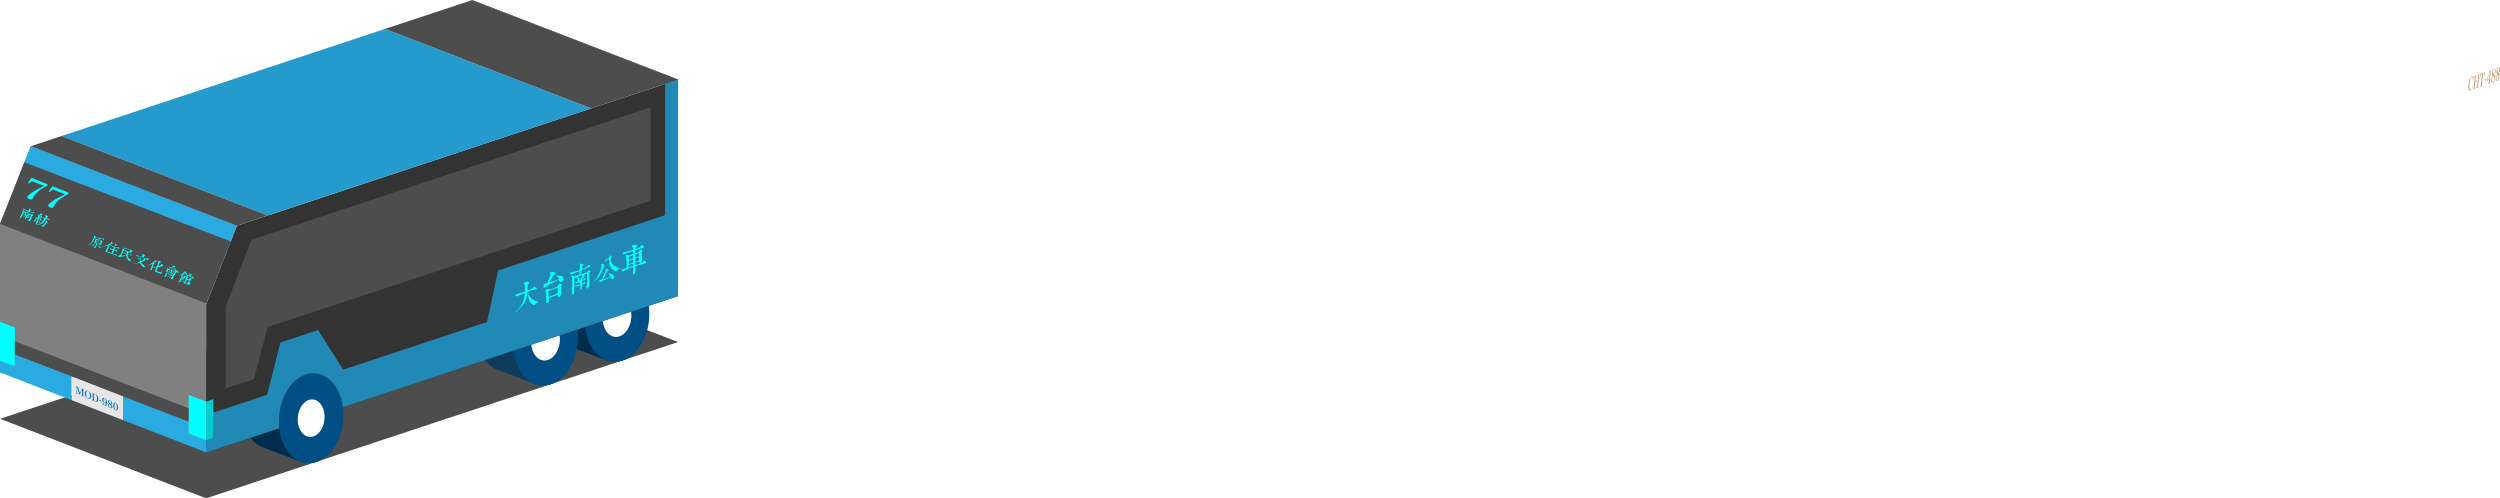<svg id="圖層_5" data-name="圖層 5" xmlns="http://www.w3.org/2000/svg" viewBox="0 0 1225.61 244.29"><defs><style>.cls-1{fill:#4d4d4d;}.cls-2{fill:#0071bc;}.cls-3,.cls-5{opacity:0.6;}.cls-4{opacity:0.3;}.cls-5{fill:#1a1a1a;}.cls-6{fill:#fff;}.cls-7{fill:#333;}.cls-12,.cls-8{fill:none;stroke:#000;stroke-miterlimit:10;}.cls-8{stroke-width:0.25px;}.cls-9{fill:gray;}.cls-10{fill:#29abe2;}.cls-11{opacity:0.1;}.cls-12{stroke-width:0.15px;}.cls-13{opacity:0.2;}.cls-14{fill:aqua;}.cls-15{fill:#e6e6e6;}.cls-16{fill:#009245;}.cls-17{fill:#c69c6d;}</style></defs><title>layer_5f</title><polygon class="cls-1" points="231.37 128.72 188.78 142.82 30.17 195.33 0.01 205.31 101.04 244.29 131.23 234.29 289.83 181.78 332.42 167.69 231.37 128.72"/><path class="cls-2" d="M1022.69,715.75a11.34,11.34,0,0,0,7.43.46c8.67-2.36,14.78-14,13.66-25.9S1034.71,670.59,1026,673a13.65,13.65,0,0,0-3.14,1.31c-3.24-6.44-9-9.92-15.2-8.24-8.67,2.36-14.78,14-13.66,25.9.79,8.38,4.94,14.71,10.33,16.92" transform="translate(-725.88 -539.28)"/><path class="cls-3" d="M1022.69,715.75a11.34,11.34,0,0,0,7.43.46c8.67-2.36,14.78-14,13.66-25.9S1034.71,670.59,1026,673a13.65,13.65,0,0,0-3.14,1.31c-3.24-6.44-9-9.92-15.2-8.24-8.67,2.36-14.78,14-13.66,25.9.79,8.38,4.94,14.71,10.33,16.92" transform="translate(-725.88 -539.28)"/><ellipse class="cls-2" cx="1028.28" cy="694.58" rx="22.1" ry="15.76" transform="translate(-487.47 1112.33) rotate(-84.5)"/><ellipse class="cls-4" cx="1028.28" cy="694.58" rx="22.1" ry="15.76" transform="translate(-487.47 1112.33) rotate(-84.5)"/><path class="cls-2" d="M987.65,727.32a11.31,11.31,0,0,0,7.42.46c8.67-2.36,14.79-13.95,13.66-25.9s-9.06-19.72-17.73-17.36a13.47,13.47,0,0,0-3.15,1.31c-3.23-6.44-9-9.92-15.19-8.24-8.67,2.35-14.79,13.95-13.66,25.89.79,8.39,4.93,14.71,10.33,16.93" transform="translate(-725.88 -539.28)"/><path class="cls-5" d="M987.65,727.32a11.31,11.31,0,0,0,7.42.46c8.67-2.36,14.79-13.95,13.66-25.9s-9.06-19.72-17.73-17.36a13.47,13.47,0,0,0-3.15,1.31c-3.23-6.44-9-9.92-15.19-8.24-8.67,2.35-14.79,13.95-13.66,25.89.79,8.39,4.93,14.71,10.33,16.93" transform="translate(-725.88 -539.28)"/><ellipse class="cls-2" cx="993.24" cy="706.15" rx="22.1" ry="15.76" transform="translate(-530.67 1087.91) rotate(-84.5)"/><ellipse class="cls-4" cx="993.24" cy="706.15" rx="22.1" ry="15.76" transform="translate(-530.67 1087.91) rotate(-84.5)"/><ellipse class="cls-6" cx="993.24" cy="706.15" rx="9.85" ry="7.02" transform="translate(-530.67 1087.91) rotate(-84.5)"/><ellipse class="cls-6" cx="1028.28" cy="694.58" rx="9.85" ry="7.02" transform="translate(-487.47 1112.33) rotate(-84.5)"/><path class="cls-2" d="M872.79,765.4a11.31,11.31,0,0,0,7.42.45c8.67-2.35,14.79-14,13.66-25.89s-9.06-19.72-17.73-17.37A13.65,13.65,0,0,0,873,723.9c-3.24-6.44-9-9.91-15.2-8.24-8.67,2.36-14.79,14-13.66,25.9.79,8.38,4.93,14.71,10.33,16.93" transform="translate(-725.88 -539.28)"/><path class="cls-3" d="M872.79,765.4a11.31,11.31,0,0,0,7.42.45c8.67-2.35,14.79-14,13.66-25.89s-9.06-19.72-17.73-17.37A13.65,13.65,0,0,0,873,723.9c-3.24-6.44-9-9.91-15.2-8.24-8.67,2.36-14.79,14-13.66,25.9.79,8.38,4.93,14.71,10.33,16.93" transform="translate(-725.88 -539.28)"/><polygon class="cls-7" points="332.4 39.03 332.4 145.16 101.05 221.77 101.04 149.22 116.13 110.65 121.35 108.92 332.4 39.03"/><polygon class="cls-1" points="318.9 52.59 318.9 98.39 131.23 160.3 124.42 185.93 110.64 190.39 110.64 150.39 123.27 117.56 318.9 52.59"/><path class="cls-8" d="M717.14,534.94" transform="translate(-725.88 -539.28)"/><polyline class="cls-9" points="92.46 212.58 101.05 215.89 101.05 221.77 60.3 194.3 35.13 184.59 0.01 182.56 0 109.76 15.11 71.67 116.13 110.65 101.04 149.22 101.04 196.88"/><polygon class="cls-10" points="15.11 71.67 116.13 110.65 109.75 126.95 8.65 87.96 15.11 71.67"/><polygon class="cls-10" points="289.83 53.13 131.23 105.64 30.17 66.68 188.78 14.17 289.83 53.13"/><polygon class="cls-11" points="289.83 53.13 131.23 105.64 30.17 66.68 188.78 14.17 289.83 53.13"/><path class="cls-12" d="M826.92,719.28" transform="translate(-725.88 -539.28)"/><polygon class="cls-10" points="104.53 202.31 130.96 193.56 137.47 167.94 155.9 161.84 168.23 181.26 238.78 157.85 244.24 132.59 326.08 105.5 326.08 41.13 332.4 39.03 332.4 145.16 101.04 221.77 101.04 215.89 104.53 214.73 104.53 202.31"/><polygon class="cls-13" points="104.53 202.31 130.96 193.56 137.47 167.94 155.9 161.84 168.23 181.26 238.78 157.85 244.24 132.59 326.08 105.5 326.08 41.13 332.4 39.03 332.4 145.16 101.04 221.77 101.04 215.89 104.53 214.73 104.53 202.31"/><line class="cls-12" x1="231.36" y1="0.07" x2="332.42" y2="39.03"/><polygon class="cls-1" points="231.37 0.07 188.78 14.17 289.83 53.13 332.42 39.03 231.37 0.07"/><polygon class="cls-1" points="15.11 71.67 30.17 66.68 131.23 105.64 116.13 110.65 15.11 71.67"/><polygon class="cls-1" points="11.97 79.59 113.15 118.38 101.12 148.72 0 109.76 11.97 79.59"/><polygon class="cls-10" points="101.05 215.89 92.46 212.58 92.46 206.7 60.3 194.3 60.3 205.96 101.05 221.77 101.05 215.89"/><polygon class="cls-14" points="92.46 212.58 101.05 215.89 101.04 196.88 96.76 195.22 92.46 193.56 92.46 212.58"/><polygon class="cls-14" points="7.28 179.74 0 176.93 0 157.73 7.28 160.55 7.28 179.74"/><path class="cls-12" d="M974.68,697.54" transform="translate(-725.88 -539.28)"/><path class="cls-12" d="M974.68,670.54" transform="translate(-725.88 -539.28)"/><path class="cls-12" d="M1014.68,680.54" transform="translate(-725.88 -539.28)"/><path class="cls-12" d="M998.85,633" transform="translate(-725.88 -539.28)"/><polygon class="cls-14" points="104.55 214.73 101.05 215.89 101.04 196.88 104.55 195.71 104.55 214.73"/><polygon class="cls-13" points="104.55 214.73 101.05 215.89 101.04 196.88 104.55 195.71 104.55 214.73"/><polygon class="cls-1" points="7.28 167.31 92.46 200.16 92.46 206.7 7.28 173.85 7.28 167.31"/><path class="cls-12" d="M729,624.84" transform="translate(-725.88 -539.28)"/><polygon class="cls-10" points="35.13 184.59 7.28 173.85 7.28 179.74 0 176.93 0.01 182.56 35.13 196.19 35.13 184.59"/><path class="cls-14" d="M978.66,692c0-.15.36-.23,1.05-.95a13.24,13.24,0,0,0,1-1.11c.4-.68.87-1.22,1.28-2a2.87,2.87,0,0,0,.43-.92,3.45,3.45,0,0,1,.19-.61l.27-1.18v-.12s.15-.44.15-.49c.08-.51.11-.88.15-1.38a.6.6,0,0,0,0-.23l-.13-.1a16.54,16.54,0,0,0-2.15,1c-.24.19-.52.2-.75.37a1.65,1.65,0,0,1-.46.33c-.32.1-.52-.18-.75-.31s-.45-.12-.45-.34.14-.31.37-.38.54-.1.82-.19c.87-.29,1.17-.47,2-.73,0,0,.11,0,.15,0h0c.17-.17,1.27-.21,1.42-.85v-1.64c0-.42-.13-.52-.14-1.16.13-.16-.18-.29-.18-.46s-.45.06-.45-.2l.21-.28s.53-.35.57-.32.44-.32.47-.33c.33-.22,1.73-.09,1.57.6a3.32,3.32,0,0,0-.77,1.55c0,.66-.07,1-.07,1.53s.29.48.71.34a10,10,0,0,0,2.2-1.22c.08-.11.24-.33.35-.37s.47.12.71.42c.4.16.55.55.65.57s0,.17,0,.19a14.85,14.85,0,0,1-1.81.36,3.07,3.07,0,0,1-.82.19l-1.25.41a.29.29,0,0,1-.13.19c-.15.06-.25,0-.4,0-.4.14-.34,1-.38,1.34s-.1.68-.15,1a4.16,4.16,0,0,1-.1.82c0,.1-.31.79-.36.89a2,2,0,0,1-.31.65c-.15.28-.26.57-.41.88l-.71.93a6.94,6.94,0,0,0-.74.85,2.74,2.74,0,0,0-.51.51l-.86.86a1.6,1.6,0,0,1-.43.43c-.32.33-.65.79-1,.91a.53.53,0,0,0-.11-.11A.83.83,0,0,1,978.66,692Zm4.76-10.94v0a0,0,0,0,0,0,0,.05.05,0,0,0,0,0S983.45,681.1,983.42,681.1Zm.85-3.3s0,0,0,0,0,0,0-.05,0,0,0,0S984.27,677.77,984.27,677.8Zm.05-.31s0,0,0,0,0,0,0,0v0A0,0,0,0,0,984.32,677.49Zm.9,8.85a2.67,2.67,0,0,0-.21-.71,6.11,6.11,0,0,1-.11-1.57V684c0-.05,0-.23,0-.27v-.26a1.39,1.39,0,0,1,.12-.64c.1.18,0,.47.11.69a4.89,4.89,0,0,0,.64,1.27,3.63,3.63,0,0,0,1.08,1.14c.09,0,.2.36.36.31.11.18.47,0,.66.27a9,9,0,0,0,1.67.62,3,3,0,0,0,.47,0c0,.06,0,.14,0,.16a3.84,3.84,0,0,0-1.37.8c-.17.23-.44.58-.66.65-.76.26-1.23-.44-1.69-.79s-.71-.54-.72-1.23C985.33,686.76,985.25,686.5,985.22,686.34Z" transform="translate(-725.88 -539.28)"/><path class="cls-14" d="M992.46,679.3c0-.25-.08-.43-.08-.69,0-.05,0-.08,0-.1.42-.14.81-.09,1.26-.24.17,0,.45-.31.58-.51s.19-.52.35-.81c0-.12.27-.34.27-.6,0,0,.15-.31.15-.34a3.2,3.2,0,0,1,.2-.68s.23-.51.27-.57a2.3,2.3,0,0,0,.28-1c0-.3-.23-.52-.33-.71s.06-.15.15-.18c.26-.09.46-.11.64-.17s.24-.12.34-.16c.35-.11.54.27.87.19-.06,0,.83.14.83.45a.21.21,0,0,1,0,.19,14.45,14.45,0,0,0-1.71,2.08,11.4,11.4,0,0,0-.72,1.1c-.19.29-.46.62-.44.92,0,.06.16.18.19.17a2,2,0,0,1,.25-.14,6,6,0,0,1,.63-.15s.1-.1.16-.11a.42.42,0,0,1,.23,0,3.36,3.36,0,0,0,.65-.28l.13,0c.46-.15.94-.34,1.1-.39.47-.16,1.07-.26,1.07-.59a1.33,1.33,0,0,0-.24-.6s-.16-.21-.16-.24-.21-.1-.21-.16-.15-.21-.24-.21-.14-.25-.52-.4v0a5.68,5.68,0,0,1,2.06.13c.13-.11.24,0,.4,0l0,0c.26-.09.38.33.69.23a1.35,1.35,0,0,1,.63,1.34,1.7,1.7,0,0,1-.77,1.35c-.29.11-.83.26-1,0-.55-.42-.38-1-.94-.82-.24.08-.37.18-.55.24s-.76.45-1,.53a6.84,6.84,0,0,0-1,.48c-.34,0-.73.44-1.15.58-.58.19-.88.69-1.4.87a11.51,11.51,0,0,0-1.41.94l-.35.11c-.16,0-.24-.21-.24-.44S992.46,679.48,992.46,679.3Zm1.24,7.22c0-.34-.13-1.58-.13-2.14,0-.8-.05-1.36-.05-2-.08-.25-.56-.39-.56-.57-.05,0,.11-.16.2-.19.31-.1.53-.48.86-.59a1,1,0,0,1,.67.08c.33,0,.55.12.9,0s.58-.24.9-.34c.13,0,.34-.13.36-.08a5.3,5.3,0,0,1,.94-.4l.19-.1a5.86,5.86,0,0,1,.83-.24c.08,0,.13,0,.21,0s.15-.39.18-.49a3,3,0,0,1,1-1.14h.26c.21,0,.94.24.94.46s-.39.47-.38.94c0,.88,0,1.88,0,2.25a7.11,7.11,0,0,0,.08,1.29,2.15,2.15,0,0,1-1.24,1.65c-.05.07-.19-.14-.29-.11-.26-.17,0-.85-.32-1-.47.15-.58.24-.78.31-.87.29-2.14.8-2.17.81l-.9.24c-.12,0-.51.25-.51.51s.12.5.13.82a1.36,1.36,0,0,1-.74,1.34.5.5,0,0,1-.59-.41C993.67,687.23,993.7,687.06,993.7,686.52Zm-.13-3.81s0,0,0,0,0,0,0,0,0-.06,0-.05S993.57,682.69,993.57,682.71Zm.86-5.12s0,0,0,0l0,0s0-.05,0-.05A.09.09,0,0,0,994.43,677.59Zm.08,5.3v0a0,0,0,0,0,0,0,.05.05,0,0,0,0,0S994.53,682.89,994.51,682.89Zm.87,1.73a1.76,1.76,0,0,1,.23-.14,6.19,6.19,0,0,1,1.11-.31c.16-.14.34-.14.49-.25s.62-.17.68-.2l0,0,.44-.21c.47-.27,1-.21,1-.87s0-1.3,0-2c0-.16,0-.35-.18-.42a4.35,4.35,0,0,1-1.08.5l-.9.28-.27.13c-.62.21-1.14.5-1.77.7a.9.9,0,0,1-.27.07l-.08.28v1.89a1,1,0,0,0,0,.33C994.79,684.78,995.05,684.72,995.38,684.62Zm1.3-10.93c.13-.05.21-.07.28-.23s-.08-.06-.13,0A.27.27,0,0,0,996.68,673.69Zm1.43-.55a0,0,0,0,0,0,0s0,0,0,0,0,0,0,0S998.12,673.14,998.11,673.14Zm0,.21s0,0,0,0a.05.05,0,0,0,0,0c0-.05,0-.06,0-.05S998.14,673.3,998.14,673.35Zm2.13,5.15v0l-.06,0Zm.35.36s0,0,0,0,0,0,0,0,0,0,0,0S1000.62,678.83,1000.62,678.86Zm.43-4.15v-.06h0Z" transform="translate(-725.88 -539.28)"/><path class="cls-14" d="M1006.32,682.2v-.78s0-.24,0-.27c0-.74.07-1.37.07-1.88s0-1.71-.06-2,0-.34.08-.45c-.19-.66.07-1.33-.33-1.89-.11-.08-.23-.1-.23-.3a.09.09,0,0,1,.07-.11,5.77,5.77,0,0,1,.83,0,1,1,0,0,1,.47,0c.16.09.2.33.39.27s.32-.28.43-.32a11.93,11.93,0,0,0,1.27-.3c.22-.07.46-.1.55-.3l-.08-.06c-.08,0,.08-.08.18-.23s-.26-.06-.26-.09c0-.25.18-.47.18-.89,0-.16,0-.24-.16-.29-.43.14-1.18.45-1.3.49s-.35.2-.39.21c-.58.2-1.17.48-1.29.51s0,0-.12,0-.37.21-.54.26a1,1,0,0,1-.28.07c-.17-.15-.43-.42-.43-.52s0-.49.23-.51a3.76,3.76,0,0,0,1.41-.29s.43-.06.47-.07a4.12,4.12,0,0,0,.47-.13c.2-.06.4-.15.59-.21a2.77,2.77,0,0,1,.68-.15s.34,0,.39,0c.57-.53.49-1.28.56-1.93,0-.06.08-.43.08-.46a1.64,1.64,0,0,0-.17-.86c0-.14,0-.18.13-.22s.5.21.74.19.53-.12.76.06.16.22.16.29a2.42,2.42,0,0,0-.52,1.24,5.46,5.46,0,0,0-.1.69v0c0,.06,0,.13.11.11l.91-.3.08-.09c.15-.08.58-.22,1-.38.7-.22.69-1.06,1-1.15a.75.75,0,0,1,.9.7c0,.1,0,.27-.1.3-.48.16-.48.17-.6.14-.43.14-.75.39-.94.45s-.1,0-.15,0a1.06,1.06,0,0,1-.36.23c-.84.42-2.16.54-2.16,1.14,0,0-.1.24-.1.3a4.25,4.25,0,0,0-.23.76s-.13.3-.13.33c-.09.38.88,0,1.33-.12.25-.08.52-.09.76-.17s.35-.2.51-.25a3,3,0,0,1,.39,0c.22-.08.52-1,1-1.19.25-.08.8.18.8.51.07,0-.06.14-.15.43s-.25.22-.36.46c0,.87.08,1.28.09,2,0,.06,0,.12,0,.15s0,.05,0,.09c0,1,.05,2.07.06,3.1a2.3,2.3,0,0,1-.23,1.2c-.26.27-.54,1-.89,1.07-.36-.06-.4-.47-.6-.73,0,0-.19-.1-.19-.13l-.08-.12s0,0,.07,0,.24-.05.36-.09.23-.16.27-.35c0-.5.07-1.17.07-1.4v0c0-.06,0-.22,0-.26v-1.5a3.9,3.9,0,0,0,0-.66c0-.49,0-.49,0-.76a4.59,4.59,0,0,0-.13-1.31,5.43,5.43,0,0,0-1.17.48s0,.09,0,.15.08.15.08.26a1,1,0,0,1-.27.67,1.82,1.82,0,0,0-.39.51c-.22.23-.52.56-.52.73s.06.13.08.15l.6-.2.7-.62c.4-.17.36.14.36.4.08,0,0,.37-.55.57-1.33.44-1.34.46-1.34,1,0,.73.13.65.63.48,0,.05.2-.24.29-.27s.25-.34.47-.41c.2.15.39.19.39.51s-.16.32-.5.43a4.19,4.19,0,0,0-.39.22c-.2.06-.43.11-.64.18s-.19.26-.18.43-.08,1.12-.07,1.29-.23.71-.44.78-.24.07-.24,0c0-.69,0-2-.35-2-.35.12-.69.2-.94.28s-.59.23-.88.38l-.07,0-.44-.33c0-.06,0-.06,0-.1.4-.14.65-.17,1.06-.31.21-.07.44-.19.68-.27s.31,0,.49-.07.13-.42.21-.55c0-.38,0-.77-.45-.62-.24.08-.47.24-.7.32s-.4.08-.67.17-.45-.25-.63-.39v-.13a1.72,1.72,0,0,1,.59-.11,1.28,1.28,0,0,0,.23-.12.88.88,0,0,0,.24,0l.36-.17,0,0a1.6,1.6,0,0,1-.08-.32,7,7,0,0,1-.09-.75c0-.34-.16-.72-.51-.73l-.9.3a.67.67,0,0,0-.2.44c0,2,.06,2.32.06,2.92,0,.13-.11,1-.11,1.16,0,.7,0,1.08,0,1.73,0,.16-.11.53-.11.81s-.06.41-.38.88c-.16.05-.63-.31-.64-.48S1006.32,682.4,1006.32,682.2Zm3.61-5.48.6-.2c-.09.05.24-.33.23-.5a2.77,2.77,0,0,1,.42-.92l0-.12c0-.07.18-.43.18-.63s-.19-.14-.34-.09-.45.18-.68.26-.47.12-.65.18-.33.08-.37.15c-.06.3.31.52.4.79,0,0,.16.34.16.38s-.08.34-.08.45S1009.81,676.76,1009.93,676.72Zm4.81-7.37s0,0,0,0a0,0,0,0,0,0,0s0-.06,0-.05S1014.74,669.32,1014.74,669.35Z" transform="translate(-725.88 -539.28)"/><path class="cls-14" d="M1017.17,677c0-.13.33-.36.41-.41s.29-.39.39-.53a2.67,2.67,0,0,1,.6-.81,4,4,0,0,0,.5-.91c.08-.2.23-.36.31-.56a25.8,25.8,0,0,0,1.31-3.26c0-.11.12-.5.19-.76a4.43,4.43,0,0,0-.43-.54c-.16-.14.47-.53.66-.6s.55.21.8.34.34.06.34.26a14.3,14.3,0,0,1-.85,2,10.46,10.46,0,0,1-.69,1.74c0,.1-.54.85-.78,1.29l-.5.7a9.15,9.15,0,0,1-1,1.14,4,4,0,0,1-1.18,1s-.07-.06-.07-.06Zm7.85-1.67c-.06,0-.4.22-.45.23-.79.27-1.34.65-2.06.89,0,0-.12,0-.16,0-.56.36-1.14.55-1.69.85a4,4,0,0,1-.66.39s-.12,0-.12,0a2.68,2.68,0,0,0-.18-.93s0-.13.09-.16.54-.09.9-.21.49-.83.66-1.2c.36-.58.62-1.52,1-2.08.21-.17.07-.43.44-.94V672c0-.09,0-.38-.22-.32-.08-.17.45-.49.71-.57.53-.18.46,0,.6.06s.39.2.39.42,0,.13-.07.2c-.09.36-.43.35-.6.56s-.26.49-.47.7-.11.28-.23.42a4.25,4.25,0,0,1-.7,1.24c-.08.11-.1.23-.18.37s-.4.51-.4.77,0,.16.16.17.8-.17,1-.22l1.67-.56c.2-.06.25-.34.37-.38s.15-.11.15-.19a2.19,2.19,0,0,0-.84-1.33s0,0,.05-.1c0,.1.34,0,.63.13.15-.05.38.28.59.21s.34,0,.94.43c.11.07.34.11.32.16l.43.8v0c.11,0-.37,1-1,1.17-.43.14-.52-1-1-.89Zm-5.09-1.06v0S1020,674.23,1019.93,674.23Zm4.4-7.76a4.26,4.26,0,0,0-1.49.75c-.3.16-.46-.18-.46-.43a.13.13,0,0,1,.07-.13,4.62,4.62,0,0,0,2-.94c0-.14.16-.4.18-.5s.12-.65.4-.86l.24.18c0,.26.24.18.32.28s.08.32.08.54-.27.62-.39.94v.43c0,.09.16.55.17.64-.19,0,.71,1.59.83,1.59l.91.69c.27,0,.43.29.63.39a1.76,1.76,0,0,1,.6.28c.11.09.39.08.5.13s.86.24.86.32-.31.33-.39.36a2.14,2.14,0,0,0-.93.6c-.11,0-.42.39-.59.45s-.47-.13-.59-.18-.35-.23-.39-.27a.8.8,0,0,1-.56-.33c0-.06-.27-.21-.39-.35s-.45-.34-.55-.67c-.79-.69-.84-1.88-.85-3.06,0-.27,0-.51-.06-.75Z" transform="translate(-725.88 -539.28)"/><path class="cls-14" d="M1036.22,672.17c0-.14,0-.22,0-.38s.07-.51.07-.71,0-.46,0-.58c0-.36-.57-.08-.89,0-.06,0-.37,0-.41.05a4.57,4.57,0,0,0-.7.35c-.29.15-.6.2-.86.34a3.56,3.56,0,0,1-.71.36,4,4,0,0,1-.55.31,1.8,1.8,0,0,0-.47.2c-.61.26-.52.05-.68-.13s-.57-.24-.58-.5a.1.1,0,0,1,.08-.11s.25,0,.39-.07l2-.66c.16-.06.37-.1.51-.15v0a.57.57,0,0,1-.36-.58.73.73,0,0,1,0-.35c0-.17,0-.33,0-.48a5.62,5.62,0,0,1,0-.7s.08-.31.08-.37l0,0c-.16-.26-.05-.74-.24-1a.78.78,0,0,1,0-.14v-1.25s-.08-.19-.08-.23c0-.43-.24-.31-.24-.65s.31-.32.43-.36a1.1,1.1,0,0,1,1,.11l.55-.14c.48-.15,1-.37,1.44-.53a.69.69,0,0,0,.21-.45v-.82s-.23-.11-.78.07l-.08,0-.13.1c-.1,0-.18,0-.26,0s-.29.15-.4.19a6.56,6.56,0,0,0-.67.17c-.09.11-.57.24-.63.35s-.22,0-.31,0-.17.11-.23.14c-.26.13-.55.22-.79.37-.4.15-.4,0-.56-.24,0,0-.18-.2-.18-.23,0-.21,0-.27.18-.32s.28-.06.4-.1.2-.1.31-.14a2,2,0,0,1,.67-.13c.24-.08,1.27-.48,1.29-.34s.46-.21.86-.34l1.26-.42c.15,0,.13-.4.12-.47,0-.69-.72-1.2-.72-1.3s.52-.44.66-.49a2.61,2.61,0,0,1,1-.08c.47,0,.92-.24.92.44,0,.52-.68.74-.67,1.26,0,.13.06.27.21.19l.47-.21.08,0,.35-.06.51-.22c.22-.08.45-.17.89-.82.16-.22.2-.44.47-.53s.55.18.79.35a.72.72,0,0,1,.45.62c0,.13-.13.3-.37.38s-.58.14-.9.24-.48.23-.56.26c-.29.09-.52.07-.73.14s-.27.12-.43.17c-.52.15-.77.17-1.23.32-.15.4-.18.35-.18.66,0,.94.23.85.66.71a2.06,2.06,0,0,0,1-.53l.24-.34c.11-.08.53-.78.54-.71s1,.09,1,.62a1.88,1.88,0,0,0-.27.91c0,.43,0,.29.08.53l0,.1c0,.13,0,.12,0,.16s0,.44,0,1.22c.18.12,0,.83.12.87,0,.25-.07.49-.07.66a1.24,1.24,0,0,1-.11.64,4.21,4.21,0,0,0-.35.86.88.88,0,0,0,.27-.06c.06,0,.15-.08.24-.16.47-.14.61-.75,1.06-.9.15,0,.5.13.66.24.08-.07.12.36.29.42v.09c0,.07,0,.09,0,.16,0,.29-.18.33-.39.4s-.59.18-.89.17c-1.65.54-3,.83-3.46,1a1.84,1.84,0,0,0-.39.16,2.12,2.12,0,0,0-.17,1c0,.18,0,.36,0,.54a.53.53,0,0,0,0,.14l0,.07a4.53,4.53,0,0,1-.14,1.56c-.21.21-.13.64-.44.75h-.19c-.38-.22-.39-.18-.39-.51S1036.22,672.56,1036.22,672.17Zm-2.14-1.89c.08,0,.67-.14.87-.2s.36-.21.54-.27h.21c.22-.07.55-.14.55-.5,0-.6.06-.83-.29-.68a8,8,0,0,1-1.18.31s-.61.17-.66.3l-.16.4,0,.07a.69.69,0,0,0-.15.46C1033.85,670.33,1034,670.32,1034.08,670.28Zm.42-1.69.36-.12s1.33-.35,1.33-.64c0-1.05,0-1.36-.43-1.21-.72.24-.66.27-.87.33s-.28,0-.43.1a.91.91,0,0,0-.39.71C1034.19,668.05,1034,668.75,1034.5,668.59Zm.38-2.15c.32-.11.41-.22.72-.32h.16c.17-.15.17-.22.31-.24a3.47,3.47,0,0,0,.1-1.06c0-.35-.19-.33-.47-.23s-.24.12-.34.15c-.51.17-1,.22-1.19.65,0,.09,0,.49,0,.58v0C1034.14,666.63,1034.43,666.59,1034.88,666.44Zm2.46-1.81c0,.28,0,.87.3.85s.74-.28,1.13-.41l.2-.07c.14-.08.15-.25.15-.4a9.23,9.23,0,0,0,0-1.1l-.08,0s-.63.12-.86.2c0,.07-.91.11-.9.6A.71.71,0,0,1,1037.34,664.63Zm.23,2.91c.35-.11.72-.29,1.14-.43,0,0,0,0,.08,0a.84.84,0,0,0,.31-.16,6.39,6.39,0,0,0,.07-.91V666c0-.06,0-.39,0-.43l-.08-.06c-.25.08-1.34.46-1.62.58l-.08.11c0,.08,0,.48,0,.61S1037.38,667.61,1037.57,667.54Zm.48,1.48c.25-.08,1.45-.39,1.45-.62s-.12-.18-.12-.31-.16-.29-.16-.32-.08-.2-.16-.2a5,5,0,0,0-.9.24,4.68,4.68,0,0,0-.79.32v.26C1037.37,669,1037.43,669.23,1038.05,669Z" transform="translate(-725.88 -539.28)"/><polygon class="cls-15" points="35.13 184.59 35.13 196.19 60.3 205.96 60.3 194.3 35.13 184.59"/><path class="cls-8" d="M1388.09,331.67" transform="translate(-725.88 -539.28)"/><path class="cls-8" d="M1341.09,313.67" transform="translate(-725.88 -539.28)"/><path class="cls-16" d="M926.55,798.27" transform="translate(-725.88 -539.28)"/><ellipse class="cls-2" cx="878.38" cy="744.22" rx="22.1" ry="15.76" transform="translate(-672.43 1008.01) rotate(-84.5)"/><ellipse class="cls-4" cx="878.38" cy="744.22" rx="22.1" ry="15.76" transform="translate(-672.43 1008.01) rotate(-84.5)"/><ellipse class="cls-6" cx="878.38" cy="744.22" rx="9.21" ry="6.57" transform="translate(-672.43 1008.01) rotate(-84.5)"/><path class="cls-14" d="M742.6,628.46a1.57,1.57,0,0,0-1.53,0,3.39,3.39,0,0,0-1,.89l-.52-.27,1.78-2.62,7.95,3.18-.39.87a17.71,17.71,0,0,0-4.29,2.61,12.73,12.73,0,0,0-1.76,1.85,7.9,7.9,0,0,0-.93,1.56.8.8,0,0,1-.63.52,2.44,2.44,0,0,1-1.15-.23c-.73-.29-1-.63-.83-1,.36-.81,2-2.11,4.18-3.33a42.94,42.94,0,0,1,4.07-2Z" transform="translate(-725.88 -539.28)"/><path class="cls-14" d="M752.81,632.55a1.57,1.57,0,0,0-1.53,0,3.25,3.25,0,0,0-1,.89l-.52-.27,1.78-2.63,8,3.18-.39.87a18,18,0,0,0-4.29,2.62,12.73,12.73,0,0,0-1.76,1.85,8.06,8.06,0,0,0-.93,1.55.82.82,0,0,1-.63.53,2.44,2.44,0,0,1-1.15-.23c-.73-.29-1-.64-.83-1,.36-.8,2-2.1,4.18-3.32a43.33,43.33,0,0,1,4.06-2Z" transform="translate(-725.88 -539.28)"/><path class="cls-14" d="M735.83,645.49l.14-.32.07-.1c.14-.3.29-.53.38-.74s.3-.72.34-.82a1.12,1.12,0,0,1,.13-.16c0-.34.28-.52.19-.89-.05-.07-.1-.12-.07-.21s0,0,.06,0a4.27,4.27,0,0,1,.41.29,1,1,0,0,1,.25.15c.06.1,0,.21.14.26s.21,0,.28,0,.43.23.68.34.25.12.33.07l0,0s.06,0,.13,0-.11-.12-.11-.13.18-.13.25-.3a.14.14,0,0,0,0-.18l-.73-.26-.24-.06c-.33-.13-.67-.23-.74-.25s0,0,0-.05-.23,0-.32-.09l-.15-.08a.92.92,0,0,1-.12-.36c0-.09.09-.21.21-.13a2.93,2.93,0,0,0,.75.39l.25.14a1.23,1.23,0,0,0,.26.12l.33.13a2.53,2.53,0,0,1,.37.18l.2.14c.38,0,.48-.35.64-.59a1.11,1.11,0,0,1,.12-.16.64.64,0,0,0,.08-.41c0-.06,0-.07.1,0s.21.26.33.34.29.14.37.3,0,.15,0,.18a.71.71,0,0,0-.48.31,2,2,0,0,0-.18.25h0s0,.07,0,.08l.52.21h0c.09,0,.33.12.6.22s.54-.18.7-.12.41.41.32.62c0,0-.06.1-.11.08-.27-.11-.27-.1-.32-.16a4.46,4.46,0,0,0-.56-.15s0-.05-.07-.06a.64.64,0,0,1-.22,0c-.5-.14-1.18-.57-1.29-.32a.76.76,0,0,0-.11.08,1.52,1.52,0,0,0-.25.23,1,1,0,0,1-.13.09c-.11.12.43.33.69.43s.27.16.4.21.22,0,.3.08.14.1.21.12.45-.23.7-.13.37.36.31.5-.06,0-.16.12-.16,0-.27.05c-.16.36-.19.56-.33.86l0,0a.15.15,0,0,0,0,.06c-.19.43-.36.86-.55,1.29a.65.65,0,0,1-.33.4c-.18,0-.45.2-.65.12s-.11-.34-.16-.51c0,0-.08-.12-.07-.13l0-.08s0,0,0,0l.19.09c.11,0,.15,0,.2,0,.09-.21.26-.45.3-.55h0s0-.1,0-.12l.28-.62a2.18,2.18,0,0,0,.14-.25c.09-.2.06-.22.11-.33a1.58,1.58,0,0,0,.19-.58,3.63,3.63,0,0,0-.68-.23s0,0,0,.05,0,.09,0,.13a.33.33,0,0,1-.26.18.64.64,0,0,0-.29.07c-.15,0-.36,0-.4.11s0,.07,0,.09l.33.13h.47c.22.07.15.19.1.3s-.05.16-.38,0c-.74-.3-.75-.3-.84-.09s-.06.31.22.42c0,0,.14,0,.19,0s.19-.05.31,0,.16.21.1.35-.14.07-.33,0-.17,0-.23,0l-.35-.16c-.11,0-.14,0-.17.11s-.25.43-.28.5a.36.36,0,0,1-.36.16c-.05,0-.13-.05-.11-.1.1-.3.34-.81.2-1l-.53-.22a4.83,4.83,0,0,0-.5-.16l0,0-.16-.3s0,0,0,0l.58.25.39.14c.09,0,.16.11.26.15s.14-.13.21-.15.14-.32-.11-.42-.28-.07-.41-.12-.21-.11-.37-.17-.17-.27-.23-.39l0-.05a1.07,1.07,0,0,1,.31.17l.14,0,.12.07a1.87,1.87,0,0,0,.22.07h0a.53.53,0,0,1,0-.16,2.82,2.82,0,0,1,.1-.34.43.43,0,0,0-.12-.48l-.51-.21a.24.24,0,0,0-.18.11c-.36.82-.4,1-.51,1.22,0,0-.25.38-.27.43-.13.29-.22.43-.34.69,0,.07-.15.18-.21.3s-.1.14-.35.21a.64.64,0,0,1-.23-.42C735.72,645.62,735.79,645.57,735.83,645.49Zm2.82-.93.33.14c-.05,0,.18-.06.21-.13a.88.88,0,0,1,.38-.22v-.06s.17-.11.2-.19-.06-.13-.15-.16l-.38-.14-.36-.16c-.08,0-.18-.09-.21-.07s.05.32.05.46a1.41,1.41,0,0,0,0,.21c0,.08-.1.12-.13.16S738.58,644.53,738.65,644.56Zm3.76-1.27h0s0,0,0,0S742.42,643.27,742.41,643.29Z" transform="translate(-725.88 -539.28)"/><path class="cls-14" d="M742.77,647.24s.27-.19.33-.33a2,2,0,0,0,.13-.18s0-.06,0-.1.07-.11.15-.08.07.23.08.33,0,.27,0,.41,0,.11,0,.14-.28.27-.47.35a1.49,1.49,0,0,1-.55.07.23.23,0,0,1-.12-.26C742.48,647.44,742.73,647.4,742.77,647.24Zm.9.86c0-.11.12-.23.17-.35s.19-.54.22-.6l.05,0,.17-.4a.1.1,0,0,1,0-.09l0,0s0-.08-.1-.12-.17,0-.3,0-.15.05-.41,0-.16-.09-.18-.14-.07-.25,0-.35.18-.06.28-.06.23,0,.36-.05.11,0,.19-.06.43,0,.49-.1,0-.13-.06-.19,0-.21,0-.27a1.47,1.47,0,0,0,0-.66c-.06-.22-.21-.23-.15-.35s.06,0,.11,0c.24.1.12.33.34.42s.55-.31.57-.31.44-.33.45-.36v-.07l0,0c0-.09-.07-.15,0-.23s.14,0,.2,0l.13.06c.08-.07.48.51.39.72s-.22.13-.39.22l-.5.14c-.14,0-.18.06-.32,0l-.3.08,0,.11a1.25,1.25,0,0,1,.25.52,3.19,3.19,0,0,0,.34-.11.79.79,0,0,0,.26-.13s.09-.07.11-.12,0-.11,0-.12.14-.09.24-.05.12.18.2.31.13.19,0,.43a3,3,0,0,1-.76.23.23.23,0,0,0-.16,0c-.3.09-.54,0-.75.14-.06,0-.18,0-.21,0a.7.7,0,0,0,.18.13l.09,0,.09,0,.48.18h.06a1,1,0,0,0,.12-.16c0-.06,0-.14.06-.21s.06,0,.09,0,.16.32.17.38v.06c.09,0,.07.23.1.31s.1.25.06.34-.07,0-.16,0-.25.17-.45.09a.29.29,0,0,1-.15-.41.56.56,0,0,0,0-.08.2.2,0,0,0,0-.18.72.72,0,0,0-.21,0,.38.38,0,0,0-.27,0c0,.1,0,.2-.07.3s-.08.15-.12.25-.12.41-.13.44c-.11.24-.27.57-.23.62s-.08.06-.1.11-.09.31-.15.46a.61.61,0,0,1-.57.23.16.16,0,0,1-.06-.13A5.69,5.69,0,0,1,743.67,648.1Zm.25,1.08s.23,0,.35,0,.36-.09.47,0,.2-.08.3-.11a.54.54,0,0,0,.26-.08,1.41,1.41,0,0,1,.47-.25,1.18,1.18,0,0,0,.5-.46c.06-.09.22-.13.26-.22s.13-.25.15-.3a2.87,2.87,0,0,0,.51-.81s.11-.11.17-.27,0-.07,0-.11l.05-.1c.08-.18-.13-.22-.18-.24a.12.12,0,0,0-.08,0l-.43-.15c-.06,0-.11-.26-.09-.31s0,0,.06,0c.21.08.35.16.54.24s.17,0,.26.06l.09.06a.42.42,0,0,0,.17.05c.16,0,.17,0,.21-.06l.24-.54c0-.1.07-.22.09-.31s0-.24-.12-.34-.16-.15-.13-.22.13,0,.21,0c.26,0,.37.16.56.13s.16.16.24.26a1.16,1.16,0,0,0,.3.26c0,.05.09.09.06.15a1.08,1.08,0,0,1-.32.19c-.11.26-.24.48-.23.47a1,1,0,0,0,0,.29c0,.07.08.1.17.13a.46.46,0,0,0,.33,0c.22,0,.36-.06.57,0a3.13,3.13,0,0,1,.32.49c0,.12-.15.12-.25.09-.46-.19-.59-.18-1.12-.39,0,0-.72-.29-.76-.21a1,1,0,0,0,.14.33s0,0-.06.08c-.28.11-.18.19-.34.36s0,.09,0,.1l.27.1.11.06c.2,0,.29.14.53.07s.15,0,.23.06.28.37.23.48-.09.07-.13.14-.13.07-.2.13-.35.31-.4.37-.22.32-.29.43-.06.08-.11.12a2.85,2.85,0,0,0-.41.53c0,.06-.13.1-.18.22l-.62.18c-.17-.06-.41,0-.5,0s-.09,0-.1-.08l.09-.2c0-.19-.21-.27-.27-.44a.11.11,0,0,1,.07,0c.13.05.24.16.37.21.4.16.38-.2.52-.19.07-.15.31-.28.33-.33s.13-.12.16-.19a.17.17,0,0,1,0-.07s.11-.08.16-.08a2.79,2.79,0,0,1,.18-.34c.11-.19.44-.47.53-.67l0-.07a6.17,6.17,0,0,1-.61-.2c-.24-.09-.23,0-.33.17s-.14.26-.32.31c0,0,0,.07,0,.11a.73.73,0,0,1-.33.32v0a.82.82,0,0,1-.25.19c0,.06,0,.15-.12.17s-.59.23-.65.22a3.89,3.89,0,0,1-.64.16l-.05,0c0,.09-.21.06-.34.07a.75.75,0,0,0-.29,0c-.27-.07-.52.08-.78,0a.13.13,0,0,1,0-.13C743.73,649.15,743.89,649.23,743.92,649.18Zm.89-2.83s0,0,0,0h0s0,0,0,0S744.81,646.33,744.81,646.35Zm.16,1.15s.16.11.14.14,0,0-.05,0c.2.07.08.15.3.42,0,.07.13.16.11.21s-.17.22-.4.24a.38.38,0,0,1-.24-.22,2.2,2.2,0,0,1,.12-.44c.08-.18,0-.22,0-.38Zm.3,1.67s0,0,0,0h0s0,0,0,0S745.27,649.15,745.27,649.17Zm.33-2.2h0s0,0,0,0h0s0,0,0,0h0v0S745.61,647,745.6,647Zm0,0h0Zm1.4.69s0,0,0,0h0s0,0,0,0S747,647.66,747,647.68Zm0,0v0h0s0,0,0,0Z" transform="translate(-725.88 -539.28)"/><path class="cls-14" d="M772.14,660.22c.22.12.43-.15.48-.27s0-.08,0-.14,0,0,0-.06v0A6.39,6.39,0,0,0,773,659l.18-.42c0-.08,0-.18-.14-.21-.37-.15-.31,0-.44.06s-.31.17-.39.14a.26.26,0,0,1-.13-.26c0-.07.12-.35.1-.37s.12-.24.15-.3.12-.31.19-.46.06,0,.07-.06l0,0a3.86,3.86,0,0,1,.14-.54c.14-.23-.15-.2-.09-.33a.85.85,0,0,1,.36-.06c.08,0,.06.07.09.11s.14.26.29.32.39-.09.48-.14.14-.1.21-.12.36-.17.35-.22,0-.11,0-.12l-.5-.2-.1,0c-.31-.09-.77-.33-1-.24a.87.87,0,0,0-.35.42l-.09.22c0,.08-.13.12-.17.22l-.1.22c-.09.17-.23.33-.27.42s-.28.47-.32.56-.11.18-.17.26-.14.19-.23.27-.17.21-.23.36a.4.4,0,0,0-.25.2l-.18.13a2.16,2.16,0,0,1-.44.27l-.24.08-.19.09a1.74,1.74,0,0,1-.61.12s0,0,0,0a2.18,2.18,0,0,1,.58-.31c0-.11.19-.07.29-.13s.09-.11.24-.19c0,0,.26-.11.32-.24s.23-.25.32-.44a5.68,5.68,0,0,0,.49-.76l0-.09,0,0a1.44,1.44,0,0,1,.3-.51l.35-.77a1.56,1.56,0,0,1,.21-.59c.14-.32-.23-.3-.17-.43a.34.34,0,0,1,.4-.1c.07,0,.11.12.16.17s.28.28.49.36a.75.75,0,0,0,.31.06l.35.15s.1-.07.14-.05.07.07.12.09a5.62,5.62,0,0,0,.56.25h.15l.25.13c.08,0,.16,0,.25.06s0,0,.08,0h.08l.26.11h.1a2.18,2.18,0,0,0,.39.13c.07,0,.42-.22.67-.12.05,0,.05.12.06.15s.09.21.1.25.14.1.22.33a.09.09,0,0,1-.1,0l-.4-.16a.11.11,0,0,1-.1,0l-.08-.06a5.89,5.89,0,0,0-1.4-.44c0,.09.11.13.08.2a1.76,1.76,0,0,1-.86.22c-.11,0-.35,0-.4.1s0,0,0,.05l.36.15c.26.09.52.15.54.16a6.08,6.08,0,0,0,.65.15l.39-.11a.24.24,0,0,1,.15,0c.14.28.35.41.19.66l-.13.13a.93.93,0,0,0-.15.26c0,.11-.16.48-.17.51l-.19.43a.58.58,0,0,1-.17.14,1,1,0,0,1-.57.11c-.12,0-.17-.09-.15-.15s.15-.32.07-.39-.57-.19-.7-.25l-.14,0c-.13-.06-.29-.11-.35,0s.16.08.18.17-.07.32,0,.37-.22.18-.26.27l-.42,1c-.07.14-.35.4-.43.37s-.23,0-.36,0a.32.32,0,0,1-.16-.23c.05-.17-.1-.2-.15-.34A1.21,1.21,0,0,1,772.14,660.22Zm-.89-.9c.22-.06.44-.1.47-.17h0c.05-.11.33-.19.43-.35s.08-.11.13-.09a2.25,2.25,0,0,1-.21.73c-.06.15-.36.2-.54.24a.8.8,0,0,1-.41,0,.28.28,0,0,1-.18-.35C770.93,659.3,771.13,659.36,771.25,659.32Zm1,1.29s0,0,0,0h0s0,0,0,0S772.31,660.59,772.3,660.61Zm.92-2.35a1.05,1.05,0,0,1,.3.1l.35.08.2.08.51.14.25.1c.08,0,.15-.12.19-.21.12-.25.43-.95.27-1a5.94,5.94,0,0,0-.9-.3c-.3-.06-.6-.21-.91-.29-.14-.05-.3.11-.35.22s-.16.25.06.33.55.19.82.28a2.24,2.24,0,0,1,.5.11,1,1,0,0,0,.31.09s.13.09.1.15a.52.52,0,0,1-.31.12c-.06,0-.13,0-.16-.11l-.31-.12a.53.53,0,0,1-.19,0l-.7-.28c-.15,0-.3-.1-.37,0S772.84,658.11,773.22,658.26Zm.89,1.3a2.18,2.18,0,0,1,.53.43,1,1,0,0,1,.32.22c.22.25.39.31.33.52s0,.15,0,.23-.21.06-.27,0c-.47-.18-.45-.46-.56-.71a3.33,3.33,0,0,1-.33-.55c-.06-.06-.22-.15-.18-.24Zm.2-3.07.09,0s.09-.21,0-.27l-.06,0C774.23,656.44,774.26,656.47,774.31,656.49Zm2.09,0,0,0h0S776.39,656.53,776.4,656.54Z" transform="translate(-725.88 -539.28)"/><path class="cls-14" d="M778.41,660.73c.11-.26.44-1,.36-1.07l-.15,0-.64.21a1.11,1.11,0,0,1-.44.12l-.52.12c-.21,0-.43.2-.67.11,0-.1.14-.15.36-.22l.19,0s.2-.11.24-.12a11.7,11.7,0,0,0,1.53-.57l.16-.08s.28-.16.3-.16a1.3,1.3,0,0,0,.31-.16,1,1,0,0,1,.19-.15l.2-.11c0-.06.15,0,.18-.11a1.7,1.7,0,0,0,.51-.56,1.72,1.72,0,0,0,.07-.21c.25.1.27.32.38.51s.2.23.13.39-.26.18-.47.24a1.8,1.8,0,0,0-.2.11,4.86,4.86,0,0,1-.7.28.22.22,0,0,0-.12.15c-.25.55-.46,1.32-.63,1.7l-.05.07c-.14.26-.16.45-.3.77-.06.13-.06.31-.12.45s.26.24.28.29a1.31,1.31,0,0,1,.31.1.19.19,0,0,1,.09,0l1.21.5.13-.06c.29-.64.32-.78.49-1.16a.2.2,0,0,0-.13-.3c-.28-.11-.59-.2-.87-.31s-.13-.17-.18-.28-.14-.27-.12-.3a.05.05,0,0,1,.06,0,1.69,1.69,0,0,1,.38.19c.18.1.41.17.61.26l.16.1c.19,0,.3.09.36,0s.3-.73.36-.86,0-.23-.18-.31-.39-.11-.57-.18l-.21-.1c-.09,0-.15,0-.24-.06s-.08-.06-.1-.12-.27-.38-.25-.43l.07,0c.15.06.09.05.93.39l.11.07c.4.16.55.26,1,.45,0,.06,0,.06.1.08s.18,0,.24,0a.43.43,0,0,1,.12.08l.19,0c.07,0,.07.08.2.13a1.68,1.68,0,0,0,.67-.1c.09,0,.16-.11.27-.08a1.82,1.82,0,0,1,.21.29c.11.2.21.33.17.47s-.11.1-.19.07l-.08-.06c-.49-.2-1.1-.38-1.65-.58-.05,0-.15.09-.21.12s0,.12,0,.16-.11.23-.09.25-.35.57-.14.74a1.21,1.21,0,0,0,.86,0,.3.3,0,0,1,.19.16c.14.24.35.41.28.57s-.15.08-.24,0l-.77-.32c-.28-.12-.58-.26-.69,0,0,0,0,.11,0,.15a2.64,2.64,0,0,0-.1.27l-.28.64c-.08.17,0,.24.15.35s.39.12.63.21a1,1,0,0,0,.54,0c.07,0,.16-.1.25-.06s.06.05.06.09.39.41.29.63-.11.09-.22,0a.47.47,0,0,1-.17-.09c-1.43-.58-1.69-.66-2.09-.82a3.19,3.19,0,0,1-.62-.19c-.38-.14-.65-.16-1-.29-.11,0-.24,0-.36-.09s-.06,0-.14-.28a.74.74,0,0,0-.2-.23c-.11-.1-.15.32-.36.36s-.15,0-.23,0-.2-.25-.2-.31C777.87,662,778.11,661.39,778.41,660.73Zm1.7,2.57,0,0v0l0,0Zm.15.08h0l.05,0C780.27,663.35,780.28,663.37,780.26,663.38Zm.81.37,0,0,0,0Zm1.27-4.16c0-.06-.07-.15,0-.22a1,1,0,0,0-.15-.6l-.09-.15c-.06-.06-.2-.12-.16-.21H782c.17.07.2.25.36.31s.21.23.35.33.12.07.13.1.46.32.35.55c0,0-.17.16-.19.2s-.21.05-.27,0-.17,0-.25,0-.2-.18-.17-.25S782.32,659.62,782.34,659.59Zm.6,4.53h0v0h0A0,0,0,0,0,782.94,664.12Z" transform="translate(-725.88 -539.28)"/><path class="cls-14" d="M787.13,664.8c-.08,0-.47.12-.65.12s-.37.06-.42.08a.79.79,0,0,0-.38.06s-.43,0-.45.06l-.05,0a3.89,3.89,0,0,0-.51.1s-.28,0-.31.07-.12,0-.2,0l-.24-.12c-.13-.09,0-.46,0-.55s0-.12,0-.14.14,0,.2,0,.45.22.59-.1l.06-.12s.15-.23.17-.26a1.9,1.9,0,0,1,.2-.34c.22-.5.46-1,.69-1.46.06-.15.08-.31.12-.41s0-.38-.15-.53c0-.18.26,0,.37,0a3.18,3.18,0,0,1,.34,0c.17.07.21.12.22.28s-.1.11-.13.2.12.17.21.21a2,2,0,0,0,.38.08c.25.06.51.19.78.28s.43.09.6.16l.46.18c.18,0,.25.14.44,0l.18-.4a.28.28,0,0,0,.14-.12s-.12-.16-.15-.21c-.51-.21-1.06-.32-1.51-.5,0,0,0,0,0,0a3.53,3.53,0,0,1-.84-.23c-.15,0-.4-.12-.51-.13s-.11-.08-.16-.1l-.06,0c-.14-.05-.16-.22-.2-.32s.15,0,.2,0,0,0,.08.06l.32.08.11.06a6.79,6.79,0,0,1,1,.36l.26.06.47.17.12,0a6.11,6.11,0,0,0,.58.27l0,0,.2.07c.23.09.28-.16.46-.09a2,2,0,0,1,.32.21c.09.07.47.27.41.4s-.23,0-.33.12a1.94,1.94,0,0,1-.27.41l0,.17-.05,0s0,.16,0,.19.17.24-.9-.2c-.11,0-.33-.08-.38-.1a0,0,0,0,1,0-.07c-.06,0-.17,0-.18,0s.3.21.25.31-.16.08-.24.13-.17.33-.21.36l0,.13c.07,0,.13.08.21.11l.23.07a1.44,1.44,0,0,0,1.19.12,1.56,1.56,0,0,1,.17.09s0,.13.06.13.2.32.14.46h0c-.08,0-.32-.17-.32-.17a.52.52,0,0,0-.2-.06l-.74-.31-.14,0-.29-.14c-.13,0-.35-.12-.42,0s0,.24,0,.27a2,2,0,0,0,.45,1.48c.11.07.11.18.18.26a1.53,1.53,0,0,0,.27.32.53.53,0,0,0,.5,0l.1-.06c.1-.05.33-.3.41-.26s0,0,0,0a1.38,1.38,0,0,1-.29.3l-.24.54a.6.6,0,0,1-.06.19.25.25,0,0,1-.25.15c-.1,0-.24,0-.32,0s-.34-.29-.39-.4a4.57,4.57,0,0,1-.43-.59,3.36,3.36,0,0,1-.43-1,.9.9,0,0,1-.06-.22c0-.17-.15-.27-.34-.35A.59.59,0,0,0,787.13,664.8Zm-1.72-.21c.07,0,.16,0,.21,0s.22,0,.33,0,.11,0,.17,0h.52a2.32,2.32,0,0,0,.7,0s.1-.06.12,0,.19,0,.22,0,0-.25.05-.35a1.08,1.08,0,0,0,0-.4l-.32-.15a1.72,1.72,0,0,0-.32-.11l-.1-.06-.35-.1,0,0a3.18,3.18,0,0,0-.66-.18c-.11,0-.24.31-.33.52s0,.08-.3.79C785.34,664.56,785.38,664.58,785.41,664.59Zm-.07-1a.08.08,0,0,0,.08,0h0A.06.06,0,0,0,785.34,663.58Zm.91-.53.86.33c.27.11.67.33.77.14s.08-.25.12-.33.17-.43-.07-.54-.79-.27-1.16-.42-.36-.18-.49.1c0,.09,0,.19-.08.26s-.09.11-.12.19S786.18,663,786.25,663.05Zm-.18-1.45v0Zm2,3.78h0v0Zm.37.94h0v0S788.4,666.31,788.4,666.32Zm.07-3.73h0Zm0,0,0,0h0s0,0,0,0S788.49,662.61,788.48,662.62Zm.4,1.56h0v0Zm.78-2.33,0,0h0v0S789.67,661.83,789.66,661.85Zm.15.24h0l.06,0h0S789.82,662.05,789.81,662.09Zm.09.09.06,0,0-.06h0Z" transform="translate(-725.88 -539.28)"/><path class="cls-14" d="M790.71,668.28s0,0-.08,0v0Zm.67,0a5.94,5.94,0,0,1,.94,0,3.14,3.14,0,0,1,.68-.07c.09-.06.22,0,.29-.08.53-.21.89-.24,1-.46a1.42,1.42,0,0,0,.08-.42c0-.3.17-1,0-1.09s0,0-.1,0l-.54.16a.23.23,0,0,1-.23,0c-.07,0-.27-.25-.25-.31l.15,0a.61.61,0,0,0,.47-.06h.31c.3,0,.47-.54.55-.48a.39.39,0,0,1,.26.46c0,.07-.21,0-.32.21,0,.05.07,1.07.24,1.13s.3,0,.43-.15a1.35,1.35,0,0,0,.37-.3,1.3,1.3,0,0,0,.15-.1c.05-.1.21-.15.32-.26s.34-.35.49-.51-.05-.14-.21-.2h-.09c-.06,0-.14-.08-.21-.11-.33-.13-.68-.23-1-.37l-.18-.08a.31.31,0,0,1-.19,0l-.16-.07s-.12,0-.18,0-.39-.09-.59-.12l-.14,0a1.13,1.13,0,0,0-.41-.07c-.24-.08-.44-.05-.53-.09s-.09-.25-.13-.36-.07-.19-.06-.23l.06,0,1.12.47.15.09c0,.06.16,0,.23,0s.33.12.51.19c0,0,.6.25.76.11a.32.32,0,0,1,.14-.14.9.9,0,0,0,.09-.72c0-.09-.21-.18-.17-.27s.25,0,.35,0a1.57,1.57,0,0,1,.43,0c.36.15.25.2.36.27a2,2,0,0,1,.48.39c0,.11-.18.07-.3.09a.72.72,0,0,0-.25.12c0,.07-.19.34-.22.41-.16.31.2.37.73.59a.67.67,0,0,0,.2.12.91.91,0,0,0,.46,0s.49-.18.62-.12.07.13.14.22c.24.41.41.48.29.75,0,.11-.06.12-.23.08s-.11-.09-.17-.11a7.89,7.89,0,0,0-1-.55l-.12-.08-.37-.15s0,0,0,0,0,.27.05.29.13.17.19.28.19.2.15.3a.74.74,0,0,1-.33.09,2.33,2.33,0,0,0-.28,0c-.09.22-.28.21-.44.31s-.16.12-.26.16a3.39,3.39,0,0,1-.78.33c-.1.05.11.52.21.59s.19.24.32.34.2.2.33.3a2.35,2.35,0,0,1,.28.25c.09,0,.13.17.2.19a2.86,2.86,0,0,0,.82.59.07.07,0,0,1,0,.09c-.12,0-.23,0-.28,0h-.34s-.13.06-.15.05-.24.11-.37.06l-.2-.12s-.08-.12-.1-.13-.16-.09-.21-.15l-.11-.17a2.18,2.18,0,0,1-.22-.21l-.15-.25-.23-.34c0-.13,0,0-.44-.73-.11-.06-.27,0-.38.06s-.09,0-.08,0a10.36,10.36,0,0,1-1.19.21h0s-.13,0-.17,0c-.29,0-.56,0-.85,0a1.17,1.17,0,0,1-.33,0c-.21-.09-.29,0-.58-.11l0-.05S791.14,668.32,791.38,668.3Zm3.71.63s0,0,0,0h0s0,0,0,0S795.1,668.91,795.09,668.93Zm.66.2a0,0,0,0,0,0,0s0,0,0,0,0,0,0,0Zm0-.1s0,0,0,0,0,0,0,0,0,0,0,0Zm.31-5a.21.21,0,0,1,0-.07v0c-.06,0-.06,0-.07,0S796.07,664,796.11,664Zm.21,0h0s0,0,0,0a0,0,0,0,0,0,0h0s0,0,0,0h0v0S796.33,664,796.32,664Z" transform="translate(-725.88 -539.28)"/><path class="cls-14" d="M799.73,671.08l.09-.25c0-.06.27-.49.29-.54l0,0a1,1,0,0,1,.14-.43l.07-.1c.1-.23.35-1,.37-1l0-.14c-.16-.09-.48.16-.6.2s-.3.07-.32.14-.29.07-.41.15l-1,.34c-.06,0-.07,0-.15,0s.14-.11.23-.16.31-.16.44-.22l.31-.19c.15-.09.42-.13.47-.23a3.07,3.07,0,0,1,.39-.23s.15-.09.15-.11.12,0,.13-.05l.09-.08s.14,0,.16-.07c.2-.16.48-.31.65-.48s.26-.17.34-.35c0,0,.15-.11.16-.13l0,0a.2.2,0,0,0,0-.21c0-.13.31,0,.39,0,.28.12.47.64.46.65s-.2.1-.32.16-.65.22-.7.34l-.26.59a.71.71,0,0,1,0,.21l-.29.59a.28.28,0,0,1,0,.1l-.06.1a3.08,3.08,0,0,0-.22.67.61.61,0,0,0,.3,0l1.17-.3c.53,0,.59-.38.81-.88,0,0,.17-.56.33-.93.09-.2.23-.39.17-.62s-.39-.28-.35-.37.39,0,.46,0,.33-.06.48,0,.13.12.19.16a1.51,1.51,0,0,0,.22.11c.13,0,.17.22.23.24s.07.07,0,.12-.24.15-.33.18-.24,0-.29.07-.11.27-.16.29l0,.1c-.12.3-.38.74-.47,1,0,0,0,.08,0,.1a.52.52,0,0,0,.5,0s.15,0,.17-.1a4.28,4.28,0,0,0,.42-.26,1.57,1.57,0,0,0,.41-.32c0-.07,0-.18.06-.27s.27,0,.43.09.12.2.17.32.25.38.17.57-.4.17-.72.2a3.32,3.32,0,0,1-.53.13c-.31.07-.59.16-.89.21-.07,0-.4,0-.48.09a1.87,1.87,0,0,0-.2.4c-.15.33-.2.67-.34,1,0,.06-.16.32,0,.45l.31.13s.11.09.14.09a2.79,2.79,0,0,0,.55.16l.07.06a6.83,6.83,0,0,1,.75.19c.14.05.55-.33.71-.51s.17-.29.31-.23a1.26,1.26,0,0,1-.13.26l-.11.14a1.16,1.16,0,0,0-.14.47,1.25,1.25,0,0,1-.05.4c-.07.16-.12.28-.36.23-.08,0-.49-.17-.58-.21l-1-.4a3.13,3.13,0,0,1-.69-.24c-.13-.05-.6-.41-.6-.52a4.46,4.46,0,0,1,.3-.78c.15-.33.43-.84.22-.92s-.18,0-.27,0l-.21,0s-.14.05-.17,0c-.24,0-.51.05-.78.07s-.32,0-.38.12c-.15.33-.1.32-.17.47a1.88,1.88,0,0,0-.13.41.36.36,0,0,1-.32.25c-.17,0-.24,0-.34,0s-.11,0-.08-.1Zm2.38.38s0,0,0,0h0s0,0,0,0S802.11,671.44,802.11,671.46Zm1.82-1.86h0s0,0,0,0h0Z" transform="translate(-725.88 -539.28)"/><path class="cls-14" d="M806.69,674.45c.13-.29.29-.59.42-.88a.65.65,0,0,0,.08-.42c.07-.15.33,0,.4,0s.27.21.2.35-.06.07-.08.12l-.09.21c.19.08.23.07.6.22l.35.1.63.21c.26.09.37.2.71,0,0-.09-.15-.14-.23-.17s-.34-.12-.52-.19a2.93,2.93,0,0,0-.76-.27c-.19-.06-.38-.18-.3-.35s.39,0,.81.22c0,0,0,0,.05,0s.15,0,.74.27c0,0,.11,0,.14,0,.8.32.85.35.94.14s.09-.22-.07-.29a.88.88,0,0,0-.28-.07l-1.08-.44c-.17,0-.34-.12-.49-.16a3.23,3.23,0,0,1-.47-.12,1.4,1.4,0,0,0-.17-.09c-.11,0-.19,0-.3-.08a3.28,3.28,0,0,0-.58-.15s0,.09,0,.13,0,0-.08,0-.11-.16-.07-.18l.13-.17c.06-.13.13-.23.16-.31l.39-.87v-.06c-.12-.11-.08-.24-.16-.27a.39.39,0,0,0-.24,0,4.24,4.24,0,0,0-.51,0s-.21,0-.28,0a1.14,1.14,0,0,1-.55,0s0,0,0-.06a1,1,0,0,1,.44,0s.11,0,.14,0a3.65,3.65,0,0,1,.47,0c.1,0,.18-.05.31-.07l.4,0a2.34,2.34,0,0,1,.43-.11c.06,0,.36,0,.38-.1a2.74,2.74,0,0,1,.7-.23,4.75,4.75,0,0,0,.66-.2c.18-.06.33-.19.51-.24s.23,0,.25-.08,0-.14-.07-.23.17,0,.23,0h.2c.11,0,.12,0,.16.1s.13.13.15.14a2.17,2.17,0,0,1,.34.34c0,.11-.34,0-.4.1s0,.2,0,.3a1.55,1.55,0,0,0,.37.58s.15.18.2.25a4.84,4.84,0,0,0,.9.75,2.11,2.11,0,0,0,.29.2h0l.35.27c.05,0,.37.18.34.23s-.36,0-.44,0c-.25,0-.54.17-.8.06-.09,0-.12-.13-.17-.19-.17-.22-.36-.37-.49-.54a7.87,7.87,0,0,1-.55-.79.26.26,0,0,0,0-.15.81.81,0,0,0-.11-.29s-.08-.17,0-.25-.06-.11,0-.12,0-.22-.11-.34a.91.91,0,0,1-.31.08s-.13.05-.16,0a4.36,4.36,0,0,0-.91.2c-.11,0-.56.16-.62.12s-.16.13-.32.07-.3.09-.46.12a1.16,1.16,0,0,0-.46.1v0l.26.11,0,0c.09,0,.14,0,.32,0l.53.26,1,.43.21.07c.54.22.55.23.68.29l.72.29s.21-.13.34-.07.36.22.4.44a.38.38,0,0,1-.11.08s-.06.16-.17.19l-.47,1c-.18.06-.3.11-.36.25l.11.21c0,.09-.13.05-.2.09s-.1.06-.12.11l-.15.32v0c-.1.24-.13.48-.23.7a2.33,2.33,0,0,0-.17.26s-.15.05-.16.07a.46.46,0,0,1-.44.11c-.07,0-.18-.11-.2-.18s.2-.45,0-.51l-.32-.13h-.07l-.87-.35-.18,0-.19-.09-.23-.06c-.27-.11-.74-.31-.74-.29L807,675c0,.12-.31,0-.48.09s-.11-.21-.07-.31S806.67,674.49,806.69,674.45Zm.55.11s0,0,0,0h0v0S807.25,674.55,807.24,674.56Zm.36,0s.14,0,.19,0l.47.18.14,0a7.62,7.62,0,0,0,1.65.55c.06-.14.21-.43.21-.42s.11-.37.13-.4v0s0,0,.05-.06-.27-.09-.33,0-.16.18-.21.29-.21,0-1-.37a2.15,2.15,0,0,1-.66-.22l-.5-.16a.16.16,0,0,0-.23.06c-.08.19-.12.22-.12.37A.79.79,0,0,0,807.6,674.6Zm.79-1.88c.22.1.9.4,1,.27.16-.36.29-.63.4-.93l-.07-.07-.35-.14h-.13l-.31-.13h0a2.61,2.61,0,0,0-.48-.15c-.05-.08-.09.06-.15.12s0,.11,0,.13l-.26.59C807.89,672.56,808.07,672.59,808.39,672.72Zm.5-.72a.61.61,0,0,1,.18.46c0,.06,0,.06-.05.08s-.12.2-.23.16-.11-.28-.08-.35a1.67,1.67,0,0,1,.08-.3S808.82,672,808.89,672Zm1.16-1.07.14.07.08,0a1,1,0,0,0,.16.11.62.62,0,0,1,.3,0s.09.06.12.07.17,0,.28.09.15.06.11.15-.35,0-.48,0a1.62,1.62,0,0,0-.19,0l-.3-.12h0l-.38-.15a.5.5,0,0,1-.21-.05c-.08,0-.14-.1-.11-.18v0C809.61,670.75,809.92,670.88,810.05,670.93Zm-.19,2.16c0,.08,0,.13.12.2,0,.05.18,0,.28,0a.8.8,0,0,1,.28-.24c.12-.09.22-.26.39-.28a1.84,1.84,0,0,1,.25.35c0,.11-.11.1-.2.17l-.29.2c0,.06,0,.13.13.15l.18.06a.81.81,0,0,0,.23-.22.11.11,0,0,0,0-.08l.13-.28s.07-.06.08-.08a1.35,1.35,0,0,0,.09-.26l0-.07c-.12-.06-.4-.15-.58-.22l-.21-.1c-.05,0-.34-.12-.37-.09s-.13.1-.18.16,0,.07,0,.09l-.16.36a1.19,1.19,0,0,0-.09.15Zm.47,1.29a0,0,0,0,0,0,0h0s0,0,0,0Zm0-.09,0,0v0l0,0Zm.16.17.11,0s0-.07,0-.08S810.53,674.42,810.52,674.46Zm.65,0h0l0,0Zm.35-.64s0,0,0,0,0,0,0,0a0,0,0,0,0,0,0S811.53,673.78,811.52,673.79Zm.26-.49h0s.1-.16.12-.21l-.18-.07A.4.4,0,0,0,811.78,673.3Z" transform="translate(-725.88 -539.28)"/><path class="cls-14" d="M813.66,677.09c.06-.15.14-.25.19-.38s.24-.6.46-.84a1.47,1.47,0,0,0,.08-.25l.46-1a.19.19,0,0,0,0-.08c.06-.13.25-.47.11-.52s-.18,0-.27.08a9.82,9.82,0,0,1-1.14.29s0,0,0-.07a.68.68,0,0,1,.48-.22,1.56,1.56,0,0,1,.38-.2c.11-.06.3-.21.41-.28l.48-.28c.07,0,.13-.11.21-.16s.13-.06.14-.09a2.43,2.43,0,0,0,.72-.63s0-.21,0-.23.12-.08.24,0a.77.77,0,0,1,.33.22s.1.12.12.13.17.14.12.24-.14,0-.17.1.25.27.38.37.31.32.24.48a.23.23,0,0,1-.08.09s-.25.21-.38.15-.21-.15-.17-.3a2.2,2.2,0,0,0-.19-.52c-.14-.15-.36.1-.58.21s-.41.17-.45.26.06.1.12.13a2.37,2.37,0,0,0,.45.15c.17.07.23,0,.35,0s.27.2.21.35-.42-.08-.47-.07a1.54,1.54,0,0,0-.33-.14s-.86-.39-.9-.29a.82.82,0,0,0,.28.53,2.06,2.06,0,0,0,.81.25.34.34,0,0,1,.28,0c.06,0,.07.16.16.2s0,.18,0,.28v0a5.4,5.4,0,0,0-.4.65,1.67,1.67,0,0,1-.12.16s0,.1,0,.12c-.1.22-.24.18-.44.09l-.15-.06c-.15-.06-.37-.1-.5-.16s-.32-.09-.38.06-.09.14.21.26a1.56,1.56,0,0,0,.5.16c.24.13.3,0,.41.09a.17.17,0,0,1,.12.2c0,.11-.23,0-.43,0s-.6-.21-.89-.27a.24.24,0,0,0-.2.16c-.1.21.14.24.28.35l.66.27a.75.75,0,0,1,.34,0c.1,0,.11.13.15.25s-.09.22-.24.15-.23-.13-.33-.17-.32-.09-.46-.15l-.22-.08a.57.57,0,0,0-.42,0c-.12.26-.29.71-.69.55-.1,0-.07-.24,0-.31S813.64,677.14,813.66,677.09Zm1.53-1.52c.3,0,.46.25.57,0,0-.07,0-.13-.13-.16a.49.49,0,0,0-.16,0c-.15,0-.37-.17-.44,0S815,675.49,815.19,675.57Zm.2-.52c.22.09.53.21.64,0s0-.21-.17-.26a2.41,2.41,0,0,1-.25-.08l-.12-.07c-.18-.05-.23.15-.28.27A.26.26,0,0,0,815.39,675.05Zm.88,2.28.06-.13a2.12,2.12,0,0,0,.28-.51c.07-.15.11-.33.18-.49.18-.39.42-.83.56-1.17v-.09c-.07,0-.16,0-.23,0s-.14-.26-.1-.36.41-.21.43-.25.18-.34.33-.29a2.35,2.35,0,0,0,.36.25c.4.16.46.07.59-.21a.49.49,0,0,0,0-.45c.09-.09,0-.16,0-.28s.22,0,.32,0a2.19,2.19,0,0,1,.33.18c.19.1.46.14.36.35s-.16.08-.22.16a3,3,0,0,0-.35.54c0,.06.06.12.08.12l.65.27c.06,0,.13,0,.21,0s.18-.05.32,0,.18.16.27.24.19.12.2.21,0,.16,0,.19,0,.12,0,.15a.13.13,0,0,1-.08.06,5.92,5.92,0,0,0-1-.08c-.09,0-.08-.06-.06-.1s.15-.1.16-.14,0-.24-.08-.28c-.4-.17-.43-.14-.6-.21s-.23-.13-.36-.18l-.26-.06c-.28-.07-.72-.3-.83,0s-.12.3.13.45l.94.39.19.05c.11,0,.22-.12.34-.07a1.1,1.1,0,0,1,.14.09c.06,0,.07.17.11.16s.21.17.16.27-.14.09-.15.11-.2.22-.25.33-.22.39-.38.39h-.26a.31.31,0,0,1-.23,0c-.08,0-.07-.13-.15-.18a3.9,3.9,0,0,0-.51-.19l-.15-.06c-.19-.08-.36-.15-.45.06,0,.06-.1.28,0,.31.64.26.84.3,1.1.4,0,0,.18,0,.21,0s.26-.09.4,0,.39.24.36.31,0,0-.06,0a.06.06,0,0,1,0,.08s-.13.22-.19.36l-.07.09-.05.18a1.06,1.06,0,0,1-.81.71.84.84,0,0,0-.16,0c-.26-.11,0-.4-.21-.56l-.37-.16a3.17,3.17,0,0,0-.85-.19l-.1.22c-.11,0-.18.25-.36.18a.27.27,0,0,1-.17-.26C816,677.83,816.15,677.61,816.27,677.33Zm.52.38c.25.1.58.19.68.23l.11,0c.37.14.57,0,.71-.25a.28.28,0,0,0,0-.26l-.46-.19a.25.25,0,0,1-.12,0c-.13-.06-.22-.12-.36-.18l-.3,0-.07.05a2.21,2.21,0,0,1-.19.32s0,.05,0,.08a.13.13,0,0,1-.1.09A.91.91,0,0,0,816.79,677.71Zm1-1.62c.26.11.55.18.58.2l0,0c.19,0,.29-.13.35-.25s.07-.29,0-.33l-.35-.14s-.1,0-.2,0a.32.32,0,0,1-.11-.09H818s-.19-.06-.22,0-.19.33-.23.43A.59.59,0,0,0,817.81,676.09Z" transform="translate(-725.88 -539.28)"/><path class="cls-8" d="M827,688" transform="translate(-725.88 -539.28)"/><path class="cls-8" d="M843,649.58" transform="translate(-725.88 -539.28)"/><path class="cls-7" d="M845.83,648.67" transform="translate(-725.88 -539.28)"/><path class="cls-7" d="M848.38,647.81" transform="translate(-725.88 -539.28)"/><path class="cls-14" d="M821,735" transform="translate(-725.88 -539.28)"/><path class="cls-2" d="M763.65,731.36a1.81,1.81,0,0,0,.08.69.66.66,0,0,0,.37.34v.13l-1.09-.47v-.12c.37.13.46,0,.46-.65v-2c0-.26,0-.37-.09-.46a.65.65,0,0,0-.29-.2v-.12l1,.44,1,3.14,1-2.32,1,.43v.13c-.35-.14-.39-.11-.39.34V733c0,.44,0,.51.39.67v.13l-1.36-.58v-.13c.36.14.4.11.4-.33l0-2.67L765,732.8l-.23-.09-1.11-3.64Z" transform="translate(-725.88 -539.28)"/><path class="cls-2" d="M767.85,731a1.07,1.07,0,0,1,1.19-.07,2.52,2.52,0,0,1,1.17,1.07,3,3,0,0,1,.36,1.47,1.57,1.57,0,0,1-.38,1.16,1,1,0,0,1-1.17.07,2.5,2.5,0,0,1-1.18-1.07,3.24,3.24,0,0,1-.37-1.48A1.67,1.67,0,0,1,767.85,731Zm.48,2.82a1.25,1.25,0,0,0,.69.75.48.48,0,0,0,.68-.17,2.29,2.29,0,0,0,.23-1.2,3.38,3.38,0,0,0-.22-1.39A1.23,1.23,0,0,0,769,731c-.32-.13-.55-.07-.69.17a2.31,2.31,0,0,0-.23,1.2A3.63,3.63,0,0,0,768.33,733.8Z" transform="translate(-725.88 -539.28)"/><path class="cls-2" d="M770.94,735.29c.36.14.4.11.4-.33V732.6c0-.45,0-.52-.39-.67v-.13l1.32.56a3.2,3.2,0,0,1,1.15.76,2.41,2.41,0,0,1,.64,1.75c0,.79-.24,1.24-.69,1.33a2.09,2.09,0,0,1-1.17-.24l-1.27-.54Zm1.28.53a.92.92,0,0,0,.88,0c.23-.17.35-.57.35-1.17a3.11,3.11,0,0,0-.27-1.36,1.86,1.86,0,0,0-1-.87l-.26-.11,0,3.34Z" transform="translate(-725.88 -539.28)"/><path class="cls-2" d="M774.55,735.33l1,.44v.41l-1-.44Z" transform="translate(-725.88 -539.28)"/><path class="cls-2" d="M777,736.72a1.7,1.7,0,0,1-1-1.54c0-.74.46-1,1.14-.76a1.73,1.73,0,0,1,.88.85,3,3,0,0,1,.27,1.37c0,1.29-.45,1.79-1.25,1.45-.54-.23-.94-.66-.94-1,0-.18.12-.24.32-.16a.53.53,0,0,1,.24.19c0,.06,0,.07,0,.28a.63.63,0,0,0,.35.59c.26.11.45,0,.55-.41a4.43,4.43,0,0,0,.1-.87A.71.71,0,0,1,777,736.72Zm.64-.23a.84.84,0,0,0,.09-.45,3.09,3.09,0,0,0-.14-.94.89.89,0,0,0-.44-.56c-.33-.14-.54.18-.54.87a1.89,1.89,0,0,0,.16.83.82.82,0,0,0,.38.38A.39.39,0,0,0,777.63,736.49Z" transform="translate(-725.88 -539.28)"/><path class="cls-2" d="M781,738.75c0,.61-.46.82-1.18.51a1.58,1.58,0,0,1-1.1-1.36.59.59,0,0,1,.33-.57.89.89,0,0,1,.4-.06,1.55,1.55,0,0,1-.62-1.16c0-.59.41-.8,1.06-.52a1.46,1.46,0,0,1,1,1.27c0,.38-.22.56-.65.52A1.86,1.86,0,0,1,781,738.75Zm-1.67-1.24a.69.69,0,0,0-.17.52,1.19,1.19,0,0,0,.69,1.12c.38.16.65,0,.65-.42a1.08,1.08,0,0,0-.31-.72,4.72,4.72,0,0,0-.4-.42l-.2-.18A.52.52,0,0,0,779.33,737.51Zm1-.36a.66.66,0,0,0,.14-.47,1.33,1.33,0,0,0-.1-.48,1,1,0,0,0-.5-.49c-.35-.15-.57,0-.57.37a1.08,1.08,0,0,0,.32.71l.29.29.19.18A.32.32,0,0,0,780.33,737.15Z" transform="translate(-725.88 -539.28)"/><path class="cls-2" d="M781.72,736.84a.71.71,0,0,1,.86-.11,1.72,1.72,0,0,1,.84.84,3.44,3.44,0,0,1,.32,1.5,2,2,0,0,1-.33,1.24.7.7,0,0,1-.85.12,1.69,1.69,0,0,1-.85-.84,3.37,3.37,0,0,1-.31-1.51A2,2,0,0,1,781.72,736.84Zm.39,2.85a.91.91,0,0,0,.45.62c.22.09.38,0,.48-.31a3.88,3.88,0,0,0,.12-1.17,4.72,4.72,0,0,0-.14-1.37.85.85,0,0,0-.44-.61c-.41-.17-.59.28-.6,1.48A5.16,5.16,0,0,0,782.11,739.69Z" transform="translate(-725.88 -539.28)"/><path class="cls-17" d="M1938.18,578.89a4.77,4.77,0,0,0-.08-1.18c-.1-.46-.29-.68-.52-.6a1.49,1.49,0,0,0-.62,1,11.88,11.88,0,0,0-.41,2.34c-.17,1.92,0,3,.56,2.81.26-.09.54-.5.77-1.14.08-.22.13-.42.22-.76l.09.1c-.31,1.3-.7,2-1.23,2.21-.34.12-.63-.06-.8-.51a5.94,5.94,0,0,1-.13-2.37c.19-2.09.8-3.62,1.56-3.88.18-.07.26-.06.56,0a.19.19,0,0,0,.15,0s.08,0,.2-.18l-.2,2.11Z" transform="translate(-725.88 -539.28)"/><path class="cls-17" d="M1939.15,581.62c-.07.8-.05.87.24.79l0,.23-1.1.39,0-.23c.29-.13.33-.22.4-1l.39-4.25c.07-.78.05-.85-.22-.78l0-.23,1.07-.38,0,.23c-.28.12-.32.22-.39,1l-.16,1.78,1.17-.42.16-1.78c.08-.78.06-.86-.22-.78l0-.23,1.07-.38,0,.22c-.28.13-.31.23-.39,1l-.38,4.24c-.08.8-.06.87.23.79l0,.23-1.1.39,0-.23c.3-.13.33-.22.41-1l.2-2.17-1.18.41Z" transform="translate(-725.88 -539.28)"/><path class="cls-17" d="M1942.68,580.37c-.07.8,0,.87.28.77l0,.22-1.2.43,0-.23c.34-.13.38-.23.45-1l.47-5.13a1.13,1.13,0,0,0-.65.71,8.91,8.91,0,0,0-.35,1.57l-.12,0,.27-2.23,2.22-.79-.13,2.18-.13.06a4.44,4.44,0,0,0-.1-1.47c-.1-.25-.25-.32-.54-.23Z" transform="translate(-725.88 -539.28)"/><path class="cls-17" d="M1944,578.17l.83-.29-.07.73-.83.29Z" transform="translate(-725.88 -539.28)"/><path class="cls-17" d="M1946.5,579c-.07.72,0,.83.24.74l0,.24-1.07.38,0-.23c.17-.08.21-.11.26-.21a2.58,2.58,0,0,0,.14-.77l.06-.61-1.14.4,0-.41,1.64-4.76.33-.11-.4,4.33.38-.13,0,.39-.38.13Zm0-4.29-1.3,3.79,1-.35Z" transform="translate(-725.88 -539.28)"/><path class="cls-17" d="M1949.11,577.54c-.11,1.11-.54,2-1.12,2.16s-.82-.29-.73-1.29a3.84,3.84,0,0,1,.37-1.37,3.06,3.06,0,0,1,.36-.52,1.61,1.61,0,0,1-.36-1.43c.1-1.05.49-1.86,1-2s.75.33.67,1.23a2.64,2.64,0,0,1-.66,1.62C1949.05,576.22,1949.18,576.71,1949.11,577.54Zm-1.26-.46a4.49,4.49,0,0,0-.24,1.1c-.08.9.09,1.41.43,1.29s.57-.7.63-1.44a1.51,1.51,0,0,0-.15-1,1.62,1.62,0,0,0-.29-.33l-.14-.11A1.69,1.69,0,0,0,1947.85,577.08Zm.92-1.69a4,4,0,0,0,.2-1,3.13,3.13,0,0,0,0-.76c0-.29-.18-.43-.36-.36s-.49.58-.55,1.25a1.41,1.41,0,0,0,.16,1,2,2,0,0,0,.21.22l.14.11A1.32,1.32,0,0,0,1948.77,575.39Z" transform="translate(-725.88 -539.28)"/><path class="cls-17" d="M1951.28,576.77a2.46,2.46,0,0,1-1.11,2.16c-.55.19-.83-.3-.74-1.29a3.6,3.6,0,0,1,.38-1.37,2.64,2.64,0,0,1,.35-.52,1.62,1.62,0,0,1-.36-1.43c.1-1.06.5-1.86,1-2.05s.74.33.66,1.24a2.56,2.56,0,0,1-.66,1.61A1.74,1.74,0,0,1,1951.28,576.77Zm-1.26-.46a4.29,4.29,0,0,0-.24,1.1c-.08.89.1,1.4.43,1.28s.57-.69.63-1.43a1.5,1.5,0,0,0-.15-1,1.59,1.59,0,0,0-.28-.33s-.14-.12-.15-.11A1.84,1.84,0,0,0,1950,576.31Zm.93-1.69a4.14,4.14,0,0,0,.19-1,3.16,3.16,0,0,0,0-.76c-.05-.29-.17-.42-.35-.36s-.49.59-.56,1.26a1.36,1.36,0,0,0,.17,1,.93.93,0,0,0,.2.21l.14.12A1.75,1.75,0,0,0,1951,574.62Z" transform="translate(-725.88 -539.28)"/></svg>